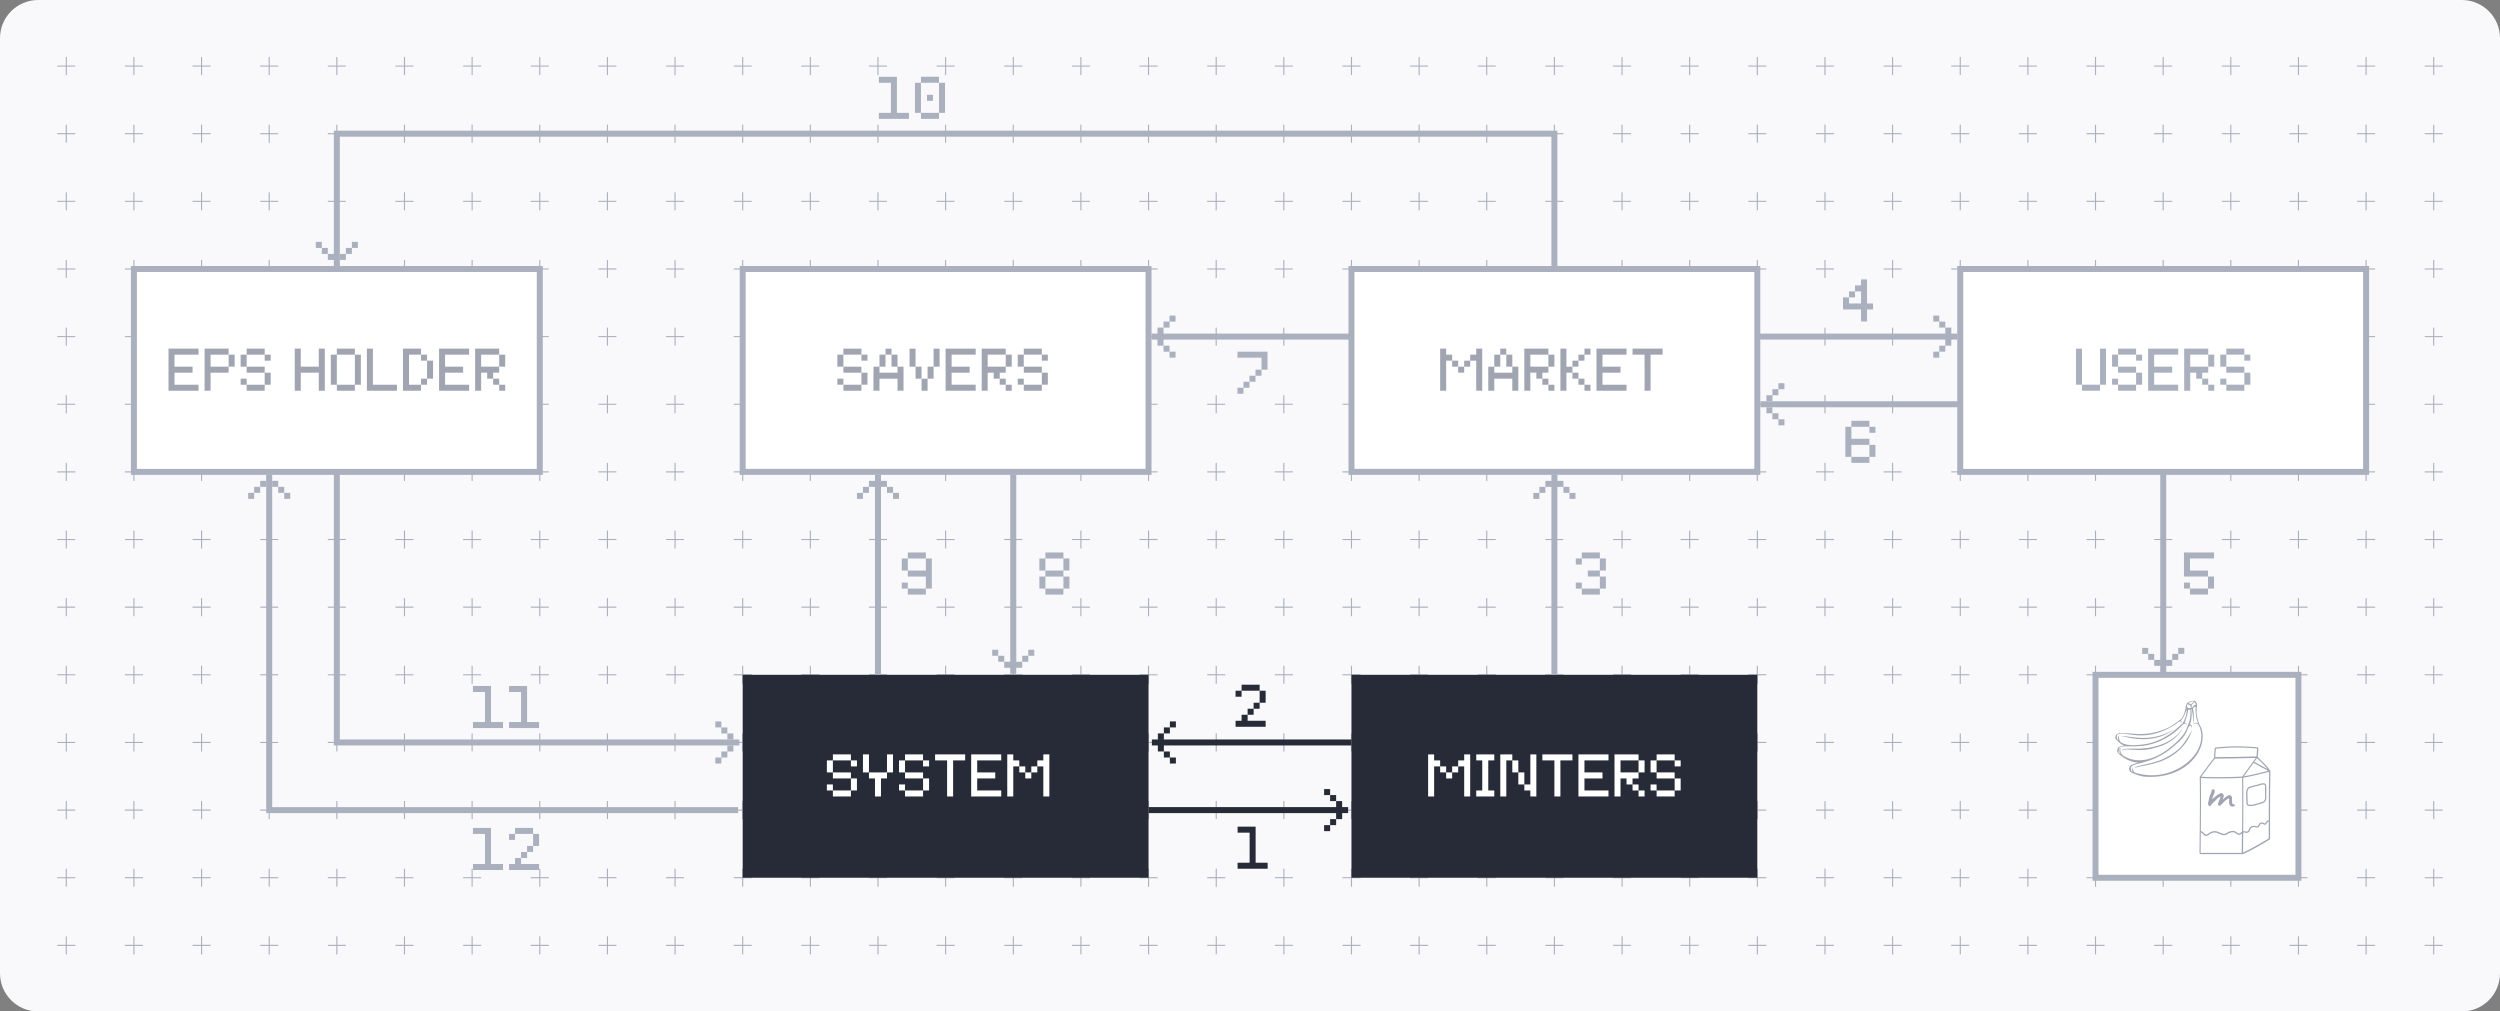 <svg xmlns="http://www.w3.org/2000/svg" width="786" height="318" fill="none"><rect width="100%" height="100%" fill="#808080" stroke="none"/><path fill="#F9F9FB" d="M0 12C0 5.373 5.373 0 12 0h762c6.627 0 12 5.373 12 12v294c0 6.627-5.373 12-12 12H12c-6.627 0-12-5.373-12-12V12Z"/><path stroke="#ABB0BF" stroke-miterlimit="10" stroke-width=".35" d="M464.6 20.77h5.67m-2.84 2.83v-5.67m-2.83 24.1h5.67m-2.84 2.84V39.2m-2.83 24.1h5.67m-2.84 2.83v-5.67m-2.83 24.11h5.67m-2.84 2.83v-5.67m-2.83 24.1h5.67m-2.84 2.84V103m-2.83 24.1h5.67m-2.84 2.83v-5.67m-2.83 24.1h5.67m-2.84 2.84v-5.67m-2.83 24.1h5.67m-2.84 2.84v-5.67m-2.83 24.1h5.67m-2.84 2.83v-5.67m-2.83 24.1h5.67m-2.84 2.84v-5.67m-2.83 24.1h5.67m-2.84 2.84v-5.67m-2.83 24.1h5.67m-2.84 2.83v-5.67m-2.83 24.1h5.67m-2.84 2.84v-5.67m-2.83 24.1h5.67m-2.84 2.84v-5.67M422.06 20.77h5.68m-2.84 2.83v-5.67m-2.84 24.1h5.68m-2.84 2.84V39.2m18.43-18.43H449m-2.83 2.83v-5.67m-2.84 24.1H449m-2.83 2.84V39.2m-24.11 24.1h5.68m-2.84 2.83v-5.67m-2.84 24.11h5.68m-2.84 2.83v-5.67m18.43-18.43H449m-2.83 2.83v-5.67m-2.84 24.11H449m-2.83 2.83v-5.67m-24.11 24.1h5.68m-2.84 2.84V103m-2.84 24.1h5.68m-2.84 2.83v-5.67m18.43-18.43H449m-2.83 2.84V103m-2.84 24.1H449m-2.83 2.83v-5.67m-24.11 24.1h5.68m-2.84 2.84v-5.67m-2.84 24.1h5.68m-2.84 2.84v-5.67m18.43-18.44H449m-2.83 2.84v-5.67m-2.84 24.1H449m-2.83 2.84v-5.67m-24.11 24.1h5.68m-2.84 2.83v-5.67m-2.84 24.1h5.68M424.9 215v-5.67m18.43-18.43H449m-2.83 2.83v-5.67m-2.84 24.1H449m-2.83 2.84v-5.67m-24.11 24.1h5.68m-2.84 2.84v-5.67m-2.84 24.1h5.68m-2.84 2.83v-5.67m18.43-18.43H449m-2.83 2.84v-5.67m-2.84 24.1H449m-2.83 2.83v-5.67m-24.11 24.1h5.68m-2.84 2.84v-5.67m-2.84 24.1h5.68m-2.84 2.84v-5.67m18.43-18.44H449m-2.83 2.84v-5.67m-2.84 24.1H449m-2.83 2.84v-5.67M379.53 20.77h5.67m-2.83 2.83v-5.67m-2.84 24.1h5.67m-2.83 2.84V39.2m18.43-18.43h5.67m-2.84 2.83v-5.67m-2.83 24.1h5.67m-2.84 2.84V39.2m-24.1 24.1h5.67m-2.83 2.83v-5.67m-2.84 24.11h5.67m-2.83 2.83v-5.67M400.8 63.3h5.67m-2.84 2.83v-5.67m-2.83 24.11h5.67m-2.84 2.83v-5.67m-24.1 24.1h5.67m-2.83 2.84V103m-2.84 24.1h5.67m-2.83 2.83v-5.67m18.43-18.43h5.67m-2.84 2.84V103m-2.83 24.1h5.67m-2.84 2.83v-5.67m-24.1 24.1h5.67m-2.83 2.84v-5.67m-2.84 24.1h5.67m-2.83 2.84v-5.67m18.43-18.44h5.67m-2.84 2.84v-5.67m-2.83 24.1h5.67m-2.84 2.84v-5.67m-24.1 24.1h5.67m-2.83 2.83v-5.67m-2.84 24.1h5.67m-2.83 2.84v-5.67m18.43-18.43h5.67m-2.84 2.83v-5.67m-2.83 24.1h5.67m-2.84 2.84v-5.67m-24.1 24.1h5.67m-2.83 2.84v-5.67m-2.84 24.1h5.67m-2.83 2.83v-5.67m18.43-18.43h5.67m-2.84 2.84v-5.67m-2.83 24.1h5.67m-2.84 2.83v-5.67m-24.1 24.1h5.67m-2.83 2.84v-5.67m-2.84 24.1h5.67m-2.83 2.84v-5.67m18.43-18.44h5.67m-2.84 2.84v-5.67m-2.83 24.1h5.67m-2.84 2.84v-5.67M337 20.77h5.67m-2.84 2.83v-5.67M337 42.03h5.67m-2.84 2.84V39.2m18.43-18.43h5.68m-2.84 2.83v-5.67m-2.84 24.1h5.68m-2.84 2.84V39.2M337 63.3h5.67m-2.84 2.83v-5.67M337 84.57h5.67m-2.84 2.83v-5.67m18.43-18.43h5.68m-2.84 2.83v-5.67m-2.84 24.11h5.68m-2.84 2.83v-5.67m-24.1 24.1h5.67m-2.84 2.84V103M337 127.1h5.67m-2.84 2.83v-5.67m18.43-18.43h5.68m-2.84 2.84V103m-2.84 24.1h5.68m-2.84 2.83v-5.67m-24.1 24.1h5.67m-2.84 2.84v-5.67m-2.83 24.1h5.67m-2.84 2.84v-5.67m18.43-18.44h5.68m-2.84 2.84v-5.67m-2.84 24.1h5.68m-2.84 2.84v-5.67M337 190.9h5.67m-2.84 2.83v-5.67m-2.83 24.1h5.67m-2.84 2.84v-5.67m18.43-18.43h5.68m-2.84 2.83v-5.67m-2.84 24.1h5.68M361.1 215v-5.67m-24.1 24.1h5.67m-2.84 2.84v-5.67M337 254.7h5.67m-2.84 2.83v-5.67m18.43-18.43h5.68m-2.84 2.84v-5.67m-2.84 24.1h5.68m-2.84 2.83v-5.67m-24.1 24.1h5.67m-2.84 2.84v-5.67m-2.83 24.1h5.67m-2.84 2.84v-5.67m18.43-18.44h5.68m-2.84 2.84v-5.67m-2.84 24.1h5.68m-2.84 2.84v-5.67M294.47 20.77h5.67m-2.84 2.83v-5.67m-2.83 24.1h5.67m-2.84 2.84V39.2m18.43-18.43h5.67m-2.83 2.83v-5.67m-2.84 24.1h5.67m-2.83 2.84V39.2m-24.1 24.1h5.67m-2.84 2.83v-5.67m-2.83 24.11h5.67m-2.84 2.83v-5.67m18.43-18.43h5.67m-2.83 2.83v-5.67m-2.84 24.11h5.67m-2.83 2.83v-5.67m-24.1 24.1h5.67m-2.84 2.84V103m-2.83 24.1h5.67m-2.84 2.83v-5.67m18.43-18.43h5.67m-2.83 2.84V103m-2.84 24.1h5.67m-2.83 2.83v-5.67m-24.1 24.1h5.67m-2.84 2.84v-5.67m-2.83 24.1h5.67m-2.84 2.84v-5.67m18.43-18.44h5.67m-2.83 2.84v-5.67m-2.84 24.1h5.67m-2.83 2.84v-5.67m-24.1 24.1h5.67m-2.84 2.83v-5.67m-2.83 24.1h5.67M297.3 215v-5.67m18.43-18.43h5.67m-2.83 2.83v-5.67m-2.84 24.1h5.67m-2.83 2.84v-5.67m-24.1 24.1h5.67m-2.84 2.84v-5.67m-2.83 24.1h5.67m-2.84 2.83v-5.67m18.43-18.43h5.67m-2.83 2.84v-5.67m-2.84 24.1h5.67m-2.83 2.83v-5.67m-24.1 24.1h5.67m-2.84 2.84v-5.67m-2.83 24.1h5.67m-2.84 2.84v-5.67m18.43-18.44h5.67m-2.83 2.84v-5.67m-2.84 24.1h5.67m-2.83 2.84v-5.67M251.93 20.77h5.67m-2.83 2.83v-5.67m-2.84 24.1h5.67m-2.83 2.84V39.2m18.43-18.43h5.67m-2.84 2.83v-5.67m-2.83 24.1h5.67m-2.84 2.84V39.2m-24.1 24.1h5.67m-2.83 2.83v-5.67m-2.84 24.11h5.67m-2.83 2.83v-5.67M273.2 63.3h5.67m-2.84 2.83v-5.67m-2.83 24.11h5.67m-2.84 2.83v-5.67m-24.1 24.1h5.67m-2.83 2.84V103m-2.84 24.1h5.67m-2.83 2.83v-5.67m18.43-18.43h5.67m-2.84 2.84V103m-2.83 24.1h5.67m-2.84 2.83v-5.67m-24.1 24.1h5.67m-2.83 2.84v-5.67m-2.84 24.1h5.67m-2.83 2.84v-5.67m18.43-18.44h5.67m-2.84 2.84v-5.67m-2.83 24.1h5.67m-2.84 2.84v-5.67m-24.1 24.1h5.67m-2.83 2.83v-5.67m-2.84 24.1h5.67m-2.83 2.84v-5.67m18.43-18.43h5.67m-2.84 2.83v-5.67m-2.83 24.1h5.67m-2.84 2.84v-5.67m-24.1 24.1h5.67m-2.83 2.84v-5.67m-2.84 24.1h5.67m-2.83 2.83v-5.67m18.43-18.43h5.67m-2.84 2.84v-5.67m-2.83 24.1h5.67m-2.84 2.83v-5.67m-24.1 24.1h5.67m-2.83 2.84v-5.67m-2.84 24.1h5.67m-2.83 2.84v-5.67m18.43-18.44h5.67m-2.84 2.84v-5.67m-2.83 24.1h5.67m-2.84 2.84v-5.67M209.4 20.77h5.67m-2.84 2.83v-5.67m-2.83 24.1h5.67m-2.84 2.84V39.2m18.44-18.43h5.67m-2.84 2.83v-5.67m-2.83 24.1h5.67m-2.84 2.84V39.2m-24.1 24.1h5.67m-2.84 2.83v-5.67m-2.83 24.11h5.67m-2.84 2.83v-5.67m18.44-18.43h5.67m-2.84 2.83v-5.67m-2.83 24.11h5.67m-2.84 2.83v-5.67m-24.1 24.1h5.67m-2.84 2.84V103m-2.83 24.1h5.67m-2.84 2.83v-5.67m18.44-18.43h5.67m-2.84 2.84V103m-2.83 24.1h5.67m-2.84 2.83v-5.67m-24.1 24.1h5.67m-2.84 2.84v-5.67m-2.83 24.1h5.67m-2.84 2.84v-5.67m18.44-18.44h5.67m-2.84 2.84v-5.67m-2.83 24.1h5.67m-2.84 2.84v-5.67m-24.1 24.1h5.67m-2.84 2.83v-5.67m-2.83 24.1h5.67m-2.84 2.84v-5.67m18.44-18.43h5.67m-2.84 2.83v-5.67m-2.83 24.1h5.67M233.5 215v-5.67m-24.1 24.1h5.67m-2.84 2.84v-5.67m-2.83 24.1h5.67m-2.84 2.83v-5.67m18.44-18.43h5.67m-2.84 2.84v-5.67m-2.83 24.1h5.67m-2.84 2.83v-5.67m-24.1 24.1h5.67m-2.84 2.84v-5.67m-2.83 24.1h5.67m-2.84 2.84v-5.67m18.44-18.44h5.67m-2.84 2.84v-5.67m-2.83 24.1h5.67m-2.84 2.84v-5.67M166.87 20.77h5.67m-2.84 2.83v-5.67m-2.83 24.1h5.67m-2.84 2.84V39.2m18.43-18.43h5.67m-2.83 2.83v-5.67m-2.84 24.1h5.67m-2.83 2.84V39.2m-24.1 24.1h5.67m-2.84 2.83v-5.67m-2.83 24.11h5.67m-2.84 2.83v-5.67m18.43-18.43h5.67m-2.83 2.83v-5.67m-2.84 24.11h5.67m-2.83 2.83v-5.67m-24.1 24.1h5.67m-2.84 2.84V103m-2.83 24.1h5.67m-2.84 2.83v-5.67m18.43-18.43h5.67m-2.83 2.84V103m-2.84 24.1h5.67m-2.83 2.83v-5.67m-24.1 24.1h5.67m-2.84 2.84v-5.67m-2.83 24.1h5.67m-2.84 2.84v-5.67m18.43-18.44h5.67m-2.83 2.84v-5.67m-2.84 24.1h5.67m-2.83 2.84v-5.67m-24.1 24.1h5.67m-2.84 2.83v-5.67m-2.83 24.1h5.67M169.7 215v-5.67m18.43-18.43h5.67m-2.83 2.83v-5.67m-2.84 24.1h5.67m-2.83 2.84v-5.67m-24.1 24.1h5.67m-2.84 2.84v-5.67m-2.83 24.1h5.67m-2.84 2.83v-5.67m18.43-18.43h5.67m-2.83 2.84v-5.67m-2.84 24.1h5.67m-2.83 2.83v-5.67m-24.1 24.1h5.67m-2.84 2.84v-5.67m-2.83 24.1h5.67m-2.84 2.84v-5.67m18.43-18.44h5.67m-2.83 2.84v-5.67m-2.84 24.1h5.67m-2.83 2.84v-5.67M124.33 20.77H130m-2.83 2.83v-5.67m-2.84 24.1H130m-2.83 2.84V39.2m18.43-18.43h5.67m-2.84 2.83v-5.67m-2.83 24.1h5.67m-2.84 2.84V39.2m-24.1 24.1H130m-2.83 2.83v-5.67m-2.84 24.11H130m-2.83 2.83v-5.67M145.6 63.3h5.67m-2.84 2.83v-5.67m-2.83 24.11h5.67m-2.84 2.83v-5.67m-24.1 24.1H130m-2.83 2.84V103m-2.84 24.1H130m-2.83 2.83v-5.67m18.43-18.43h5.67m-2.84 2.84V103m-2.83 24.1h5.67m-2.84 2.83v-5.67m-24.1 24.1H130m-2.83 2.84v-5.67m-2.84 24.1H130m-2.83 2.84v-5.67m18.43-18.44h5.67m-2.84 2.84v-5.67m-2.83 24.1h5.67m-2.84 2.84v-5.67m-24.1 24.1H130m-2.83 2.83v-5.67m-2.84 24.1H130m-2.83 2.84v-5.67m18.43-18.43h5.67m-2.84 2.83v-5.67m-2.83 24.1h5.67m-2.84 2.84v-5.67m-24.1 24.1H130m-2.83 2.84v-5.67m-2.84 24.1H130m-2.83 2.83v-5.67m18.43-18.43h5.67m-2.84 2.84v-5.67m-2.83 24.1h5.67m-2.84 2.83v-5.67m-24.1 24.1H130m-2.83 2.84v-5.67m-2.84 24.1H130m-2.83 2.84v-5.67m18.43-18.44h5.67m-2.84 2.84v-5.67m-2.83 24.1h5.67m-2.84 2.84v-5.67M81.8 20.77h5.67m-2.83 2.83v-5.67m-2.84 24.1h5.67m-2.83 2.84V39.2m18.43-18.43h5.67m-2.84 2.83v-5.67m-2.83 24.1h5.67m-2.84 2.84V39.2M81.8 63.3h5.67m-2.83 2.83v-5.67M81.8 84.57h5.67m-2.83 2.83v-5.67m18.43-18.43h5.67m-2.84 2.83v-5.67m-2.83 24.11h5.67m-2.84 2.83v-5.67m-24.1 24.1h5.67m-2.83 2.84V103m-2.84 24.1h5.67m-2.83 2.83v-5.67m18.43-18.43h5.67m-2.84 2.84V103m-2.83 24.1h5.67m-2.84 2.83v-5.67m-24.1 24.1h5.67m-2.83 2.84v-5.67m-2.84 24.1h5.67m-2.83 2.84v-5.67m18.43-18.44h5.67m-2.84 2.84v-5.67m-2.83 24.1h5.67m-2.84 2.84v-5.67m-24.1 24.1h5.67m-2.83 2.83v-5.67m-2.84 24.1h5.67M84.64 215v-5.67m18.43-18.43h5.67m-2.84 2.83v-5.67m-2.83 24.1h5.67M105.9 215v-5.67m-24.1 24.1h5.67m-2.83 2.84v-5.67m-2.84 24.1h5.67m-2.83 2.83v-5.67m18.43-18.43h5.67m-2.84 2.84v-5.67m-2.83 24.1h5.67m-2.84 2.83v-5.67m-24.1 24.1h5.67m-2.83 2.84v-5.67m-2.84 24.1h5.67m-2.83 2.84v-5.67m18.43-18.44h5.67m-2.84 2.84v-5.67m-2.83 24.1h5.67m-2.84 2.84v-5.67M39.27 20.77h5.67M42.1 23.6v-5.67m-2.83 24.1h5.67m-2.84 2.84V39.2m18.43-18.43h5.67m-2.83 2.83v-5.67m-2.84 24.1h5.67m-2.83 2.84V39.2m-24.1 24.1h5.67m-2.84 2.83v-5.67m-2.83 24.11h5.67M42.1 87.4v-5.67M60.53 63.3h5.67m-2.83 2.83v-5.67m-2.84 24.11h5.67m-2.83 2.83v-5.67m-24.1 24.1h5.67m-2.84 2.84V103m-2.83 24.1h5.67m-2.84 2.83v-5.67m18.43-18.43h5.67m-2.83 2.84V103m-2.84 24.1h5.67m-2.83 2.83v-5.67m-24.1 24.1h5.67m-2.84 2.84v-5.67m-2.83 24.1h5.67m-2.84 2.84v-5.67m18.43-18.44h5.67m-2.83 2.84v-5.67m-2.84 24.1h5.67m-2.83 2.84v-5.67m-24.1 24.1h5.67m-2.84 2.83v-5.67m-2.83 24.1h5.67M42.1 215v-5.67m18.43-18.43h5.67m-2.83 2.83v-5.67m-2.84 24.1h5.67M63.37 215v-5.67m-24.1 24.1h5.67m-2.84 2.84v-5.67m-2.83 24.1h5.67m-2.84 2.83v-5.67m18.43-18.43h5.67m-2.83 2.84v-5.67m-2.84 24.1h5.67m-2.83 2.83v-5.67m-24.1 24.1h5.67m-2.84 2.84v-5.67m-2.83 24.1h5.67m-2.84 2.84v-5.67m18.43-18.44h5.67m-2.83 2.84v-5.67m-2.84 24.1h5.67m-2.83 2.84v-5.67M18 20.77h5.67m-2.83 2.83v-5.67M18 42.03h5.67m-2.83 2.84V39.2M18 63.3h5.67m-2.83 2.83v-5.67M18 84.57h5.67m-2.83 2.83v-5.67M18 105.83h5.67m-2.83 2.84V103M18 127.1h5.67m-2.83 2.83v-5.67M18 148.36h5.67m-2.83 2.84v-5.67M18 169.63h5.67m-2.83 2.84v-5.67M18 190.9h5.67m-2.83 2.83v-5.67M18 212.16h5.67M20.84 215v-5.67M18 233.43h5.67m-2.83 2.84v-5.67M18 254.7h5.67m-2.83 2.83v-5.67M18 275.96h5.67m-2.83 2.84v-5.67M18 297.23h5.67m-2.83 2.84v-5.67M762.33 20.77H768m-2.84 2.83v-5.67m-2.83 24.1H768m-2.84 2.84V39.2m-2.83 24.1H768m-2.84 2.83v-5.67m-2.83 24.11H768m-2.84 2.83v-5.67m-2.83 24.1H768m-2.84 2.84V103m-2.83 24.1H768m-2.84 2.83v-5.67m-2.83 24.1H768m-2.84 2.84v-5.67m-2.83 24.1H768m-2.84 2.84v-5.67m-2.83 24.1H768m-2.84 2.83v-5.67m-2.83 24.1H768m-2.84 2.84v-5.67m-2.83 24.1H768m-2.84 2.84v-5.67m-2.83 24.1H768m-2.84 2.83v-5.67m-2.83 24.1H768m-2.84 2.84v-5.67m-2.83 24.1H768m-2.84 2.84v-5.67M719.8 20.77h5.67m-2.84 2.83v-5.67m-2.83 24.1h5.67m-2.84 2.84V39.2m18.43-18.43h5.67m-2.83 2.83v-5.67m-2.84 24.1h5.67m-2.83 2.84V39.2m-24.1 24.1h5.67m-2.84 2.83v-5.67m-2.83 24.11h5.67m-2.84 2.83v-5.67m18.43-18.43h5.67m-2.83 2.83v-5.67m-2.84 24.11h5.67m-2.83 2.83v-5.67m-24.1 24.1h5.67m-2.84 2.84V103m-2.83 24.1h5.67m-2.84 2.83v-5.67m18.43-18.43h5.67m-2.83 2.84V103m-2.84 24.1h5.67m-2.83 2.83v-5.67m-24.1 24.1h5.67m-2.84 2.84v-5.67m-2.83 24.1h5.67m-2.84 2.84v-5.67m18.43-18.44h5.67m-2.83 2.84v-5.67m-2.84 24.1h5.67m-2.83 2.84v-5.67m-24.1 24.1h5.67m-2.84 2.83v-5.67m-2.83 24.1h5.67m-2.84 2.84v-5.67m18.43-18.43h5.67m-2.83 2.83v-5.67m-2.84 24.1h5.67M743.9 215v-5.67m-24.1 24.1h5.67m-2.84 2.84v-5.67m-2.83 24.1h5.67m-2.84 2.83v-5.67m18.43-18.43h5.67m-2.83 2.84v-5.67m-2.84 24.1h5.67m-2.83 2.83v-5.67m-24.1 24.1h5.67m-2.84 2.84v-5.67m-2.83 24.1h5.67m-2.84 2.84v-5.67m18.43-18.44h5.67m-2.83 2.84v-5.67m-2.84 24.1h5.67m-2.83 2.84v-5.67M677.26 20.77h5.67m-2.83 2.83v-5.67m-2.84 24.1h5.67m-2.83 2.84V39.2m18.43-18.43h5.67m-2.84 2.83v-5.67m-2.83 24.1h5.67m-2.84 2.84V39.2m-24.1 24.1h5.67m-2.83 2.83v-5.67m-2.84 24.11h5.67m-2.83 2.83v-5.67m18.43-18.43h5.67m-2.84 2.83v-5.67m-2.83 24.11h5.67m-2.84 2.83v-5.67m-24.1 24.1h5.67m-2.83 2.84V103m-2.84 24.1h5.67m-2.83 2.83v-5.67m18.43-18.43h5.67m-2.84 2.84V103m-2.83 24.1h5.67m-2.84 2.83v-5.67m-24.1 24.1h5.67m-2.83 2.84v-5.67m-2.84 24.1h5.67m-2.83 2.84v-5.67m18.43-18.44h5.67m-2.84 2.84v-5.67m-2.83 24.1h5.67m-2.84 2.84v-5.67m-24.1 24.1h5.67m-2.83 2.83v-5.67m-2.84 24.1h5.67M680.1 215v-5.67m18.43-18.43h5.67m-2.84 2.83v-5.67m-2.83 24.1h5.67m-2.84 2.84v-5.67m-24.1 24.1h5.67m-2.83 2.84v-5.67m-2.84 24.1h5.67m-2.83 2.83v-5.67m18.43-18.43h5.67m-2.84 2.84v-5.67m-2.83 24.1h5.67m-2.84 2.83v-5.67m-24.1 24.1h5.67m-2.83 2.84v-5.67m-2.84 24.1h5.67m-2.83 2.84v-5.67m18.43-18.44h5.67m-2.84 2.84v-5.67m-2.83 24.1h5.67m-2.84 2.84v-5.67M634.73 20.77h5.671m-2.831 2.83v-5.67m-2.84 24.1h5.671m-2.831 2.84V39.2M656 20.77h5.67m-2.84 2.83v-5.67M656 42.03h5.67m-2.84 2.84V39.2m-24.1 24.1h5.671m-2.831 2.83v-5.67m-2.84 24.11h5.671m-2.831 2.83v-5.67M656 63.3h5.67m-2.84 2.83v-5.67M656 84.57h5.67m-2.84 2.83v-5.67m-24.1 24.1h5.671m-2.831 2.84V103m-2.84 24.1h5.671m-2.831 2.83v-5.67M656 105.83h5.67m-2.84 2.84V103M656 127.1h5.67m-2.84 2.83v-5.67m-24.1 24.1h5.671m-2.831 2.84v-5.67m-2.84 24.1h5.671m-2.831 2.84v-5.67M656 148.36h5.67m-2.84 2.84v-5.67m-2.83 24.1h5.67m-2.84 2.84v-5.67m-24.1 24.1h5.671m-2.831 2.83v-5.67m-2.84 24.1h5.671M637.57 215v-5.67M656 190.9h5.67m-2.84 2.83v-5.67m-2.83 24.1h5.67m-2.84 2.84v-5.67m-24.1 24.1h5.671m-2.831 2.84v-5.67m-2.84 24.1h5.671m-2.831 2.83v-5.67M656 233.43h5.67m-2.84 2.84v-5.67M656 254.7h5.67m-2.84 2.83v-5.67m-24.1 24.1h5.671m-2.831 2.84v-5.67m-2.84 24.1h5.671m-2.831 2.84v-5.67M656 275.96h5.67m-2.84 2.84v-5.67m-2.83 24.1h5.67m-2.84 2.84v-5.67M592.2 20.77h5.67m-2.84 2.83v-5.67m-2.83 24.1h5.67m-2.84 2.84V39.2m18.43-18.43h5.67m-2.83 2.83v-5.67m-2.84 24.1h5.67m-2.83 2.84V39.2m-24.1 24.1h5.67m-2.84 2.83v-5.67m-2.83 24.11h5.67m-2.84 2.83v-5.67m18.43-18.43h5.67m-2.83 2.83v-5.67m-2.84 24.11h5.67m-2.83 2.83v-5.67m-24.1 24.1h5.67m-2.84 2.84V103m-2.83 24.1h5.67m-2.84 2.83v-5.67m18.43-18.43h5.67m-2.83 2.84V103m-2.84 24.1h5.67m-2.83 2.83v-5.67m-24.1 24.1h5.67m-2.84 2.84v-5.67m-2.83 24.1h5.67m-2.84 2.84v-5.67m18.43-18.44h5.67m-2.83 2.84v-5.67m-2.84 24.1h5.67m-2.83 2.84v-5.67m-24.1 24.1h5.67m-2.84 2.83v-5.67m-2.83 24.1h5.67m-2.84 2.84v-5.67m18.43-18.43h5.67m-2.83 2.83v-5.67m-2.84 24.1h5.67M616.3 215v-5.67m-24.1 24.1h5.67m-2.84 2.84v-5.67m-2.83 24.1h5.67m-2.84 2.83v-5.67m18.43-18.43h5.67m-2.83 2.84v-5.67m-2.84 24.1h5.67m-2.83 2.83v-5.67m-24.1 24.1h5.67m-2.84 2.84v-5.67m-2.83 24.1h5.67m-2.84 2.84v-5.67m18.43-18.44h5.67m-2.83 2.84v-5.67m-2.84 24.1h5.67m-2.83 2.84v-5.67M549.66 20.77h5.67m-2.83 2.83v-5.67m-2.84 24.1h5.67m-2.83 2.84V39.2m18.43-18.43h5.67m-2.83 2.83v-5.67m-2.84 24.1h5.67m-2.83 2.84V39.2m-24.11 24.1h5.67m-2.83 2.83v-5.67m-2.84 24.11h5.67m-2.83 2.83v-5.67m18.43-18.43h5.67m-2.83 2.83v-5.67m-2.84 24.11h5.67m-2.83 2.83v-5.67m-24.11 24.1h5.67m-2.83 2.84V103m-2.84 24.1h5.67m-2.83 2.83v-5.67m18.43-18.43h5.67m-2.83 2.84V103m-2.84 24.1h5.67m-2.83 2.83v-5.67m-24.11 24.1h5.67m-2.83 2.84v-5.67m-2.84 24.1h5.67m-2.83 2.84v-5.67m18.43-18.44h5.67m-2.83 2.84v-5.67m-2.84 24.1h5.67m-2.83 2.84v-5.67m-24.11 24.1h5.67m-2.83 2.83v-5.67m-2.84 24.1h5.67M552.5 215v-5.67m18.43-18.43h5.67m-2.83 2.83v-5.67m-2.84 24.1h5.67m-2.83 2.84v-5.67m-24.11 24.1h5.67m-2.83 2.84v-5.67m-2.84 24.1h5.67m-2.83 2.83v-5.67m18.43-18.43h5.67m-2.83 2.84v-5.67m-2.84 24.1h5.67m-2.83 2.83v-5.67m-24.11 24.1h5.67m-2.83 2.84v-5.67m-2.84 24.1h5.67m-2.83 2.84v-5.67m18.43-18.44h5.67m-2.83 2.84v-5.67m-2.84 24.1h5.67m-2.83 2.84v-5.67M507.13 20.77h5.67m-2.83 2.83v-5.67m-2.84 24.1h5.67m-2.83 2.84V39.2m18.43-18.43h5.67m-2.84 2.83v-5.67m-2.83 24.1h5.67m-2.84 2.84V39.2m-24.1 24.1h5.67m-2.83 2.83v-5.67m-2.84 24.11h5.67m-2.83 2.83v-5.67M528.4 63.3h5.67m-2.84 2.83v-5.67m-2.83 24.11h5.67m-2.84 2.83v-5.67m-24.1 24.1h5.67m-2.83 2.84V103m-2.84 24.1h5.67m-2.83 2.83v-5.67m18.43-18.43h5.67m-2.84 2.84V103m-2.83 24.1h5.67m-2.84 2.83v-5.67m-24.1 24.1h5.67m-2.83 2.84v-5.67m-2.84 24.1h5.67m-2.83 2.84v-5.67m18.43-18.44h5.67m-2.84 2.84v-5.67m-2.83 24.1h5.67m-2.84 2.84v-5.67m-24.1 24.1h5.67m-2.83 2.83v-5.67m-2.84 24.1h5.67m-2.83 2.84v-5.67m18.43-18.43h5.67m-2.84 2.83v-5.67m-2.83 24.1h5.67m-2.84 2.84v-5.67m-24.1 24.1h5.67m-2.83 2.84v-5.67m-2.84 24.1h5.67m-2.83 2.83v-5.67m18.43-18.43h5.67m-2.84 2.84v-5.67m-2.83 24.1h5.67m-2.84 2.83v-5.67m-24.1 24.1h5.67m-2.83 2.84v-5.67m-2.84 24.1h5.67m-2.83 2.84v-5.67m18.43-18.44h5.67m-2.84 2.84v-5.67m-2.83 24.1h5.67m-2.84 2.84v-5.67M485.86 20.77h5.67m-2.83 2.83v-5.67m-2.84 24.1h5.67m-2.83 2.84V39.2m-2.84 24.1h5.67m-2.83 2.83v-5.67m-2.84 24.11h5.67m-2.83 2.83v-5.67m-2.84 24.1h5.67m-2.83 2.84V103m-2.84 24.1h5.67m-2.83 2.83v-5.67m-2.84 24.1h5.67m-2.83 2.84v-5.67m-2.84 24.1h5.67m-2.83 2.84v-5.67m-2.84 24.1h5.67m-2.83 2.83v-5.67m-2.84 24.1h5.67M488.7 215v-5.67m-2.84 24.1h5.67m-2.83 2.84v-5.67m-2.84 24.1h5.67m-2.83 2.83v-5.67m-2.84 24.1h5.67m-2.83 2.84v-5.67m-2.84 24.1h5.67m-2.83 2.84v-5.67"/><path fill="#272B38" d="M297.3 212.16h-63.8v63.8h127.6v-63.8h-63.8Z"/><path fill="#fff" d="M261.86 242.85h-1.89v-3.78h1.89v3.78Zm0 5.67h-1.89v-1.89h1.89v1.89Zm5.67-9.45h-5.67v-1.89h5.67v1.89Zm0 5.67h-5.67v-1.89h5.67v1.89Zm0 5.67h-5.67v-1.89h5.67v1.89Zm1.89-9.45h-1.89v-1.89h1.89v1.89Zm0 7.56h-1.89v-3.78h1.89v3.78Zm3.78-5.67h-1.89v-5.67h1.89v5.67Zm3.78 1.89v5.67h-1.89v-5.67h-1.89v-1.89h5.67v1.89h-1.89Zm3.78-1.89h-1.89v-5.67h1.89v5.67Zm3.78 0h-1.89v-3.78h1.89v3.78Zm0 5.67h-1.89v-1.89h1.89v1.89Zm5.67-9.45h-5.67v-1.89h5.67v1.89Zm0 5.67h-5.67v-1.89h5.67v1.89Zm0 5.67h-5.67v-1.89h5.67v1.89Zm1.89-9.45h-1.89v-1.89h1.89v1.89Zm0 7.56h-1.89v-3.78h1.89v3.78Zm5.67-9.45h-3.78v-1.89h9.45v1.89h-3.78v11.34h-1.89v-11.34Zm9.46 9.45h7.56v1.89h-9.45v-13.23h9.45v1.89h-7.56v3.78h5.67v1.89h-5.67v3.78Zm11.34-7.56v9.45h-1.89v-13.23h1.89v1.89h1.89v1.89h-1.89Zm3.78 1.89h-1.89v-1.89h1.89v1.89Zm1.89 1.89h-1.89v-1.89h1.89v1.89Zm1.89-1.89h-1.89v-1.89h1.89v1.89Zm1.89-1.89h-1.89v-1.89h1.89v-1.89h1.89v13.23h-1.89v-9.45Z"/><path fill="#272B38" d="M488.7 212.16h-63.8v63.8h127.6v-63.8h-63.8Z"/><path fill="#fff" d="M450.89 240.96v9.45H449v-13.23h1.89v1.89h1.89v1.89h-1.89Zm3.78 1.89h-1.89v-1.89h1.89v1.89Zm1.89 1.89h-1.89v-1.89h1.89v1.89Zm1.89-1.89h-1.89v-1.89h1.89v1.89Zm1.89-1.89h-1.89v-1.89h1.89v-1.89h1.89v13.23h-1.89v-9.45Zm9.46-3.78v1.89h-1.89v9.45h1.89v1.89h-5.67v-1.89h1.89v-9.45h-1.89v-1.89h5.67Zm3.78 1.89v11.34h-1.89v-13.23h3.78v1.89h-1.89Zm3.78 3.78h-1.89v-3.78h1.89v3.78Zm1.89 3.78h-1.89v-3.78h1.89v3.78Zm1.89 0v-9.45h1.89v13.23h-1.89v-1.89h-1.89v-1.89h1.89Zm7.56-7.56h-3.78v-1.89h9.45v1.89h-3.78v11.34h-1.89v-11.34Zm9.45 9.45h7.56v1.89h-9.45v-13.23h9.45v1.89h-7.56v3.78h5.67v1.89h-5.67v3.78Zm17.01-11.34v1.89h-5.67v3.78h5.67v1.89h-1.89v1.89h-1.89v-1.89h-1.89v5.67h-1.89v-13.23h7.56Zm0 11.34h-1.89v-1.89h1.89v1.89Zm1.89-5.67h-1.89v-3.78h1.89v3.78Zm0 7.56h-1.89v-1.89h1.89v1.89Zm3.78-7.56h-1.89v-3.78h1.89v3.78Zm0 5.67h-1.89v-1.89h1.89v1.89Zm5.68-9.45h-5.67v-1.89h5.67v1.89Zm0 5.67h-5.67v-1.89h5.67v1.89Zm0 5.67h-5.67v-1.89h5.67v1.89Zm1.89-9.45h-1.89v-1.89h1.89v1.89Zm0 7.56h-1.89v-3.78h1.89v3.78Z"/><path fill="#272B38" d="M394.77 271.24h3.78v1.89h-9.45v-1.89h3.78v-9.45h-3.78v-1.89h5.67v11.34Zm-4.42-52.19h-1.89v-1.89h1.89v1.89Zm1.9 7.56h5.67v1.89h-9.45v-1.89h1.89v-1.89h1.89v1.89Zm3.78-9.45h-5.67v-1.89h5.67v1.89Zm-1.89 7.56h-1.89v-1.89h1.89v1.89Zm1.89-1.89h-1.89v-1.89h1.89v1.89Zm1.89-1.89h-1.89v-3.78h1.89v3.78Z"/><path fill="#ABB0BF" d="M281.99 35.48h3.78v1.89h-9.45v-1.89h3.78v-9.45h-3.78v-1.89h5.67v11.34Zm7.56 0h-1.89v-9.45h1.89v9.45Zm5.67-9.46h-5.67v-1.89h5.67v1.89Zm0 11.35h-5.67v-1.89h5.67v1.89Zm-1.89-5.67h-1.89v-1.89h1.89v1.89Zm3.79 3.78h-1.89v-9.45h1.89v9.45Z"/><path fill="#fff" stroke="#ABB0BF" stroke-miterlimit="10" stroke-width="1.88" d="M488.7 84.57h-63.8v63.79h127.6V84.57h-63.8Zm-191.4 0h-63.8v63.79h127.6V84.57h-63.8Z"/><path fill="#A1A5B2" d="M454.67 113.39v9.45h-1.89v-13.23h1.89v1.89h1.89v1.89h-1.89Zm3.78 1.89h-1.89v-1.89h1.89v1.89Zm1.89 1.89h-1.89v-1.89h1.89v1.89Zm1.89-1.89h-1.89v-1.89h1.89v1.89Zm1.89-1.89h-1.89v-1.89h1.89v-1.89h1.89v13.23h-1.89v-9.45Zm5.68 5.67v3.78h-1.89v-7.56h1.89v1.89h5.67v-1.89h1.89v7.56h-1.89v-3.78h-5.67Zm1.89-3.78h-1.89v-3.78h1.89v3.78Zm1.89-3.78h-1.89v-1.89h1.89v1.89Zm1.89 3.78h-1.89v-3.78h1.89v3.78Zm11.34-5.67v1.89h-5.67v3.78h5.67v1.89h-1.89v1.89h-1.89v-1.89h-1.89v5.67h-1.89v-13.23h7.56Zm0 11.34h-1.89v-1.89h1.89v1.89Zm1.89-5.67h-1.89v-3.78h1.89v3.78Zm0 7.56h-1.89v-1.89h1.89v1.89Zm3.78-5.67v5.67h-1.89v-13.23h1.89v5.67h1.89v1.89h-1.89Zm3.78-1.89h-1.89v-1.89h1.89v1.89Zm0 3.78h-1.89v-1.89h1.89v1.89Zm1.89-5.67h-1.89v-1.89h1.89v1.89Zm0 7.56h-1.89v-1.89h1.89v1.89Zm1.89-9.45h-1.89v-1.89h1.89v1.89Zm0 11.34h-1.89v-1.89h1.89v1.89Zm3.78-1.89h7.56v1.89h-9.45v-13.23h9.45v1.89h-7.56v3.78h5.67v1.89h-5.67v3.78Zm13.23-9.45h-3.78v-1.89h9.45v1.89h-3.78v11.34h-1.89V111.5Z"/><path fill="#fff" stroke="#ABB0BF" stroke-miterlimit="10" stroke-width="1.88" d="M680.1 84.57h-63.8v63.79h127.6V84.57h-63.8Z"/><path fill="#A1A5B2" d="M265.16 115.28h-1.89v-3.78h1.89v3.78Zm0 5.67h-1.89v-1.89h1.89v1.89Zm5.67-9.45h-5.67v-1.89h5.67v1.89Zm0 5.67h-5.67v-1.89h5.67v1.89Zm0 5.68h-5.67v-1.89h5.67v1.89Zm1.9-9.46h-1.89v-1.89h1.89v1.89Zm0 7.56h-1.89v-3.78h1.89v3.78Zm3.78-1.89v3.78h-1.89v-7.56h1.89v1.89h5.67v-1.89h1.89v7.56h-1.89v-3.78h-5.67Zm1.89-3.78h-1.89v-3.78h1.89v3.78Zm1.89-3.78h-1.89v-1.89h1.89v1.89Zm1.89 3.78h-1.89v-3.78h1.89v3.78Zm5.67 0h-1.89v-5.67h1.89v5.67Zm1.89 3.78h-1.89v-3.78h1.89v3.78Zm1.89 3.79h-1.89v-3.78h1.89v3.78Zm1.89-3.79h-1.89v-3.78h1.89v3.78Zm1.89-3.78h-1.89v-5.67h1.89v5.67Zm3.78 5.67h7.56v1.89h-9.45v-13.23h9.45v1.89h-7.56v3.78h5.67v1.89h-5.67v3.78Zm17.01-11.34v1.89h-5.67v3.78h5.67v1.89h-1.89v1.89h-1.89v-1.89h-1.89v5.67h-1.89v-13.23h7.56Zm0 11.34h-1.89v-1.89h1.89v1.89Zm1.89-5.67h-1.89v-3.78h1.89v3.78Zm0 7.57h-1.89v-1.89h1.89v1.89Zm3.78-7.57h-1.89v-3.78h1.89v3.78Zm0 5.67h-1.89v-1.89h1.89v1.89Zm5.68-9.45h-5.67v-1.89h5.67v1.89Zm0 5.67h-5.67v-1.89h5.67v1.89Zm0 5.68h-5.67v-1.89h5.67v1.89Zm1.89-9.46h-1.89v-1.89h1.89v1.89Zm0 7.56h-1.89v-3.78h1.89v3.78Z"/><path fill="#fff" stroke="#ABB0BF" stroke-miterlimit="10" stroke-width="1.88" d="M105.9 84.57H42.1v63.79h127.6V84.57h-63.8Z"/><path fill="#fff" d="M713.31 258.29a.782.782 0 0 0-.229.09c-.16.09-.291.28-.411.46s-.239.34-.389.43c-.02 0-.041.02-.061.02-.11.02-.22.01-.49-.1-.06-.02-.11-.05-.17-.07a2.13 2.13 0 0 0-.37-.14c-.25-.05-.489.13-.599.33-.07.11-.131.22-.181.31-.17.3-.319.56-.639.57-.13.02-.301-.02-.551-.07-.15-.03-.3-.07-.43-.08-.41-.04-.82.11-1.07.41-.18.2-.249.39-.319.57-.11.28-.221.58-.681.76-.34.14-.62.06-.85 0-.12-.03-.23-.06-.32-.05h-.01c-.07 0-.16.04-.25.08 0 .6-.03 3.18-.05 4.93 0 .46-.01.9-.01 1.3 2.16-.94 6.94-3.67 8.09-4.45v-.01c.01-.26.011-1.58.011-3.7v-1.59h-.021Zm-21.45 9.85h12.94c0-.43 0-.9.02-1.4v-1.01c.01-1.13.03-2.39.04-3.72-.06.04-.12.08-.17.13-.13.1-.27.2-.44.27-.18.08-.52.07-.84-.13-.13-.07-.25-.15-.37-.23-.19-.13-.38-.26-.58-.33-.48-.17-1.03 0-1.51.15-.22.09-.41.2-.59.3-.3.17-.58.34-.95.39-.48.08-1.14-.2-1.78-.47-.28-.12-.55-.23-.79-.31-.51-.14-1.11-.06-1.68.21-.21.1-.41.24-.6.38-.35.26-.69.5-1.05.43-.05 0-.1-.02-.14-.04h-.04c-.06-.03-.1-.05-.13-.06l-.08-.05c-.09-.06-.1-.06-.21-.16-.1-.09-.19-.18-.28-.27-.15-.15-.29-.3-.46-.4a.998.998 0 0 0-.25-.13v1.29c0 .48-.01.93-.02 1.35v.58c-.01 1.31-.03 2.34-.03 2.84v.38l-.01.01Z"/><path fill="#fff" stroke="#ABB0BF" stroke-miterlimit="10" stroke-width="1.88" d="M658.83 275.97h63.8v-63.8h-63.8v63.8Z"/><path fill="#A1A5B2" d="M670.36 235.72c1.47.11 2.93.16 4.4-.01.96-.11 1.91-.32 2.83-.61 3.68-.91 7.06-2.92 8.77-6.31-1.36 2.12-3.28 3.81-6.04 4.97-2.87 1.22-5.89 1.66-8.99 1.63-.73 0-1.46-.03-2.18-.01-.72.02-1.56 0-2.06.61.6-.24 1.03-.39 1.67-.37.54.02 1.07.07 1.61.11"/><path fill="#A1A5B2" d="M683.52 229.26c-7.66 4.85-14.98 1.68-16.76 2.2.56-.05 1.21.13 2.13.36 5.07 1.18 10.6.69 14.63-2.57m-5.33 10.51c5.83-1.81 9.67-5.76 11.01-10.34-.03.05-.06.1-.08.15 0-.02.02-.05.02-.07-.3.78-1.971 3.34-2.031 3.42l-.26.37c-.32.36-.73 1.43-3.06 3.15a18.612 18.612 0 0 1-3.159 1.9c-3.31 1.83-8.15 2.08-9.61 3.04 1-.13 1.149-.31 3.589-.75 1.21-.22 2.401-.51 3.581-.88"/><path fill="#A1A5B2" d="M671.03 242.81c-.07-.1-.14-.2-.2-.3a3.2 3.2 0 0 1-.29-.62c-.08-.22-.13-.44-.17-.69-.09.23-.11.5-.07.75.03.24.12.47.23.68-.15-.06-.3-.11-.45-.17-.02-.26-.16-.35-.16-1.07.62-2.02 6.97-.55 14.42-7.57 1.72-1.36 3-3.07 3.56-4.9.22-.36.49-.85.77-.77.26.08.29.52.32.69.29-.67-.07-1.1-.5-1.06.44-.94.76-2.94.41-4.75.05-.03.1-.06.15-.1.33 1.47.45 2 .5 4.62 0 .06.1-.4.1-.46.27-4.34-.36-3.59-.1-4.5.23-.28.46-.39.77-.45-.02 0-.02 0 0 0-.11 1.76.05 3.73.84 5.32-.7-.52-1.47-.09-1.47.44.21-.64 1.25-.75 1.75.46 3.7 8.4-8.64 18.5-20.43 14.46l.02-.01Zm-2.94-4.9c-.39-.22-.63-.25-1.06-.85-.47-.65-.42-1.33-.37-2.11-.41.66-.45 1.6.13 2.21-.4-.26-.73-.54-.72-.75.02-1 .32-1.3.37-1.45 1.46-.65 3.6 0 7.65-.54 1.58-.17 6.62-1.17 11.21-5.61 1.25-1.21 1.29-1.33 1.58-1.31.31.02.55.33.65.6.01-.42-.26-.81-.65-.91.4-1.33.97-2.63 1.08-4.09.21.06.43.06.65.01.12.86.04 1.88 0 2.44-.09.61-.23 1.21-.47 1.78-.33.81-.6 1.65-.97 2.44-.43.91-1.24 1.92-1.99 2.67-1.29 1.29-2.43 2.3-3.92 3.37-3.75 2.72-8.84 4.49-13.17 2.08v.02Zm-1.5-4.7c-.36-.74-.45-1.51-.57-2.05-.17.43-.18 1.04.05 1.58-.19-.17-.42-.37-.5-.56-.07-.18-.07-.8.11-1.16.08-.06.16-.11.25-.15 2.62-1.08 8.67 2.98 18.1-3.18.33-.22.59-.53.93-.73.16-.09.34-.17.53-.14.39.07.42.4.42.54 0-.03.02-.07.03-.1 0-.04.01-.08.01-.11.02-.38-.22-.52-.27-.55.47-.57 1.06-1.56 1.42-2.55.21-.47.34-.92.37-.99 0 1.16.05 2.02-1.26 4.36l-.04.07c-1.1.76-5.25 5.63-12.2 6.53-2.42.31-5.4.65-7.4-.81h.02Zm21.15-11.78c.15.07.36-.02.78.31.16.26.26.55.31.85-.93.18-.96-.1-1.22-.26 0-.01 0 0-.04-.09.03-.28.06-.56.18-.81h-.01Zm2.12-.93s0 .02.01.03c-.07 0-1.1.95-1.11.97-.15-.21-.45-.4-.77-.41.43-.41 1.26-.56 1.87-.58v-.01Zm.09.19c.42.69.36.54.45.89-.55-.01-.91.62-1.3.97-.15-.47-.05-.72.02-1.08.32-.31.75-.66.83-.78Zm1.49 7c-.31-1.05-.7-2.12-.8-3.22-.16-1.82.33-2.73-.03-3.46-.08-.15-.33-.59-.49-.66-.21-.08-.99.07-1.2.11-.71.14-1.25.35-1.46 1-.34.46-.26.85-.31 1.37-.81 3.24-1.86 3.58-1.91 3.6-2.27 1.66-2.93 2.33-6.43 3.45-2.7.86-5.45 1.03-8.25.8-3.94-.33-4.43-.1-4.44-.1-.63.22-.97.55-1.06 1.18-.02.13-.17.46.54.98.02.02.05.04.08.06.46.47 1.19 1.36 2.18 1.61-.58.16-1.4.26-1.7.47-.02.08-.22.19-.24.28-.51.93-.24 1.19.06 1.66.5.55 3.08 2.87 6.37 2.94-.5.18-2.75.59-2.89 1.53-.05.36-.18.34.04.92.02.04.03.08.05.12.16.4.86.69 1.56.98 1.08.45 2.37.81 3.24.87 14.31 1.02 20.97-10.53 17.09-16.5m14.78 23.02c.02.42.04.85.03 1.28 0 .47 0 1.27.72 1.41.15.03.3.04.45.04.18 0 .36-.02.52-.04.53-.05.99-.14 1.41-.28.1-.03.28-.08.49-.13 1.02-.26 1.96-.53 2.3-.97.4-.51.39-.99.39-1.41v-.35c0-.86 0-1.6-.02-2.28v-.34c0-.25 0-.52-.04-.78a.668.668 0 0 0-.32-.47c-.52-.31-1.5.01-2.14.23-.09.03-.17.06-.24.08l-.09.02c-.69.15-1.4.3-2.09.54-.04.01-.08.03-.12.04-.34.12-.72.26-.93.62-.39.59-.37 1.32-.36 1.91 0 .29.02.59.03.88h.01Zm.66-2.57v-.01c.14-.24.42-.34.72-.45.04-.02.08-.03.12-.05.66-.23 1.36-.38 2.04-.53l.1-.02h.02c.07-.02.16-.05.26-.08.38-.13 1.02-.34 1.46-.34.14 0 .26.02.35.07.07.04.11.1.13.2.04.22.04.46.04.7v.35c.01.67.02 1.41.02 2.26v.37c0 .41 0 .77-.3 1.16-.28.36-1.46.66-2.09.82-.22.06-.4.1-.51.14-.39.13-.83.22-1.33.27-.26.03-.56.06-.84 0-.38-.08-.41-.49-.41-1.02 0-.44-.01-.87-.04-1.3-.01-.28-.03-.58-.03-.87-.01-.56-.03-1.2.29-1.68v.01Z"/><path fill="#A1A5B2" d="M713.8 242.36a.467.467 0 0 0-.05-.1c-.9-1.26-1.82-2.16-2.63-2.95h-.01c-.12-.13-.23-.24-.34-.35l-.16-.16-.04-.04-.13-.13-.05-.05c-.04-.04-.08-.08-.11-.12-.02-.02-.03-.04-.05-.05-.03-.04-.07-.07-.1-.11-.02-.02-.04-.04-.05-.06a.996.996 0 0 0-.1-.11.265.265 0 0 1-.05-.06.572.572 0 0 0-.07-.08l.17-2.62c.01-.22-.14-.4-.36-.42-.33-.03-.65-.06-.98-.08-4.16-.33-8.21-.28-12.05.15-.02 0-.05 0-.07.01-.13.04-.23.14-.27.27 0 .02 0 .04-.01.07-.11 1.1-.13 1.48-.17 2.39v.49l-.03.04c-.56.73-1.13 1.47-1.69 2.21-.94 1.24-1.87 2.49-2.76 3.72-.02.02-.03.05-.04.07v.26c0 .49.02 1 .02 1.55.08 5.9-.01 13.75-.06 18.13v.5c-.03 1.89-.04 3.06-.03 3.33v.07c0 .22.18.4.4.4h13.27c.03-.01.07-.03.1-.04.08-.03.16-.07.24-.11.06-.03.13-.06.19-.09.08-.04.16-.07.24-.11.05-.03.11-.05.17-.08.09-.04.19-.09.29-.14.09-.04.18-.09.27-.14.16-.08.33-.17.5-.25h.02c.19-.1.38-.2.58-.3.06-.03.12-.06.18-.1.39-.21.8-.43 1.2-.65.03-.01.05-.03.08-.04 1.69-.93 3.35-1.9 4.12-2.4 0 0 .01 0 .02-.01.07-.04.13-.08.18-.12.01 0 .02-.02.03-.02l.02-.02.02-.02v-.01l.01-.01s.01-.02.01-.03l.01-.02v-.01s0-.01.01-.02c0 0 0-.02.01-.03 0-.01 0-.02.01-.04v-5.63c0-3.14 0-7.37.05-11.4l.03-1.91c.01-.77.02-1.52.04-2.25 0-.04 0-.09-.02-.14l-.01-.03Zm-4.15-4c.08.09.17.18.25.27l.04.04c.08.09.17.17.25.26l.05.05.26.26c.01.01.03.03.05.04l.27.27.02.02s.1.1.15.14l.04.04.11.11c.02.02.04.03.05.05l.09.09.06.06.09.09.06.06.09.09c.02.02.04.05.07.07l.09.09.07.07.09.09s.05.05.07.08l.09.09c.02.03.05.05.07.08.03.03.06.06.09.1.02.03.05.05.07.08.03.03.06.07.09.1.02.03.05.06.07.08.03.03.06.07.09.1.02.03.05.06.08.09s.06.07.09.1c.02.03.05.06.08.09.03.04.06.07.09.11.02.02.04.05.06.07-.71-.38-1.56-.84-2.39-1.3-.64-.35-1.25-.68-1.79-.97.31-.42.61-.82.89-1.19v.03Zm3.41 3.99c-2.03.53-5.51 1.37-7.38 1.68-.06 0-.12.02-.17.03.01-.02.03-.04.04-.06l.12-.18c.1-.14.2-.27.3-.41.08-.11.15-.22.23-.32.04-.06.09-.12.13-.19.03-.04.06-.09.09-.13.04-.05.07-.1.11-.15.05-.06.09-.13.14-.19.03-.04.06-.09.09-.13l.14-.2c.04-.05.08-.11.11-.16.04-.06.09-.12.13-.18.04-.05.08-.11.11-.16.04-.06.08-.12.13-.18.04-.05.08-.11.12-.16.04-.06.09-.12.13-.18.04-.05.08-.11.11-.16.04-.06.09-.12.13-.18.04-.05.08-.11.12-.16.04-.06.08-.11.12-.17.04-.06.08-.11.12-.16.04-.06.08-.11.12-.17.04-.05.08-.1.12-.16.02-.02.03-.05.05-.07.54.29 1.17.64 1.83 1 .96.52 1.95 1.06 2.71 1.47v.03Zm-16.57-4.26c0-.12 0-.23.01-.33.04-.9.06-1.27.17-2.36 4.11-.46 8.46-.49 12.95-.07l-.17 2.52h-1.23c-.17 0-.33 0-.5.01h-.15c-.22 0-.43.01-.65.02h-.13c-2.16.06-4.4.12-6.67.12-.41 0-.98.01-1.58.03h-.82c-.26 0-.52.01-.77.01h-.47l.01.05Zm8.33 27.64v1.01c0 .5-.01.97-.02 1.4h-12.94s0-.02.01-.04v-.34c0-.5.01-1.53.03-2.84v-.57c0-.42.01-.87.02-1.35v-1.29c.08.03.17.07.25.13.17.11.31.25.46.4.09.09.18.18.28.27.11.09.12.1.21.16l.08.05s.07.04.13.06h.04c.04.01.09.03.14.04.36.07.7-.18 1.05-.43.19-.14.39-.28.6-.38.58-.28 1.17-.35 1.68-.21.24.08.51.19.79.31.64.27 1.3.54 1.78.47.37-.05.65-.21.95-.39.18-.11.37-.22.59-.3.48-.16 1.03-.32 1.51-.15.2.07.39.2.58.33.12.08.24.17.37.23.32.2.66.21.84.13.17-.07.31-.17.44-.27.06-.04.12-.09.17-.13-.01 1.34-.03 2.6-.04 3.72v-.02Zm.05-4.19s-.03.01-.04.02c-.15.07-.27.16-.38.25-.12.09-.22.17-.35.22-.06.03-.26.04-.49-.1-.12-.06-.23-.14-.35-.22-.21-.14-.42-.28-.67-.38-.6-.21-1.23-.03-1.78.15-.25.1-.45.22-.65.33-.28.16-.52.3-.81.34-.37.06-1.01-.21-1.56-.44-.28-.12-.57-.24-.83-.32-.6-.17-1.3-.08-1.97.24-.24.12-.46.28-.66.42-.28.2-.55.4-.75.36-.02 0-.05-.01-.07-.02h-.01a.215.215 0 0 1-.07-.04l-.08-.05a.907.907 0 0 1-.16-.12c-.09-.08-.17-.16-.26-.25-.16-.16-.32-.32-.52-.45a1.31 1.31 0 0 0-.47-.21c.03-3.08.07-7.59.06-11.8 0-1.33-.02-2.56-.03-3.67v-.44c0-.26 0-.51-.01-.76 1.65.1 3.81.13 5.36.13 2.78 0 5.97-.08 7.58-.19v.12c.07 4.05.07 9.57 0 16.88h-.03Zm.22-17.59s-.03.04-.04.06c-.03.04-.06.09-.09.13-1.35.1-4.44.19-7.67.19-1.5 0-3.57-.02-5.2-.12.07-.09.14-.19.21-.28l.24-.33c.1-.14.2-.27.3-.41.08-.11.16-.21.24-.32.1-.14.21-.28.31-.42.08-.1.16-.21.23-.31.11-.14.22-.29.32-.43.08-.1.15-.2.22-.3.11-.15.22-.3.34-.45.07-.09.14-.19.22-.28l.36-.48c.06-.08.12-.16.19-.25l.42-.54c.05-.06.09-.12.14-.18.18-.24.37-.48.55-.72 0 0 .03-.01.04-.01h.4c.3 0 .62 0 .96-.01h.77c.23 0 .45-.01.65-.02.35 0 .66-.01.92-.01 2.28 0 4.51-.06 6.68-.12h.13c.2 0 .39-.01.59-.02h.24c.14 0 .27 0 .41-.01h1.06c-.04.06-.09.12-.13.18-.02.03-.05.06-.07.09-.07.1-.15.2-.22.3 0 .01-.02.02-.02.03-.07.09-.14.18-.2.27-.03.03-.05.07-.08.1-.05.07-.1.14-.16.21l-.09.12c-.05.07-.1.13-.15.2-.03.04-.07.09-.1.14-.05.06-.09.13-.14.19-.03.05-.07.09-.1.14-.05.06-.09.13-.14.19-.03.05-.07.1-.1.14-.04.06-.09.12-.13.19-.04.05-.07.1-.11.15-.04.06-.09.12-.13.18-.04.05-.07.1-.11.15-.04.06-.09.13-.14.19-.03.05-.07.09-.1.14-.05.06-.09.13-.14.19-.03.05-.07.1-.1.14-.04.06-.09.13-.14.19-.03.05-.06.09-.1.14-.05.07-.1.14-.15.2-.03.04-.06.08-.09.13l-.16.22-.07.1-.23.32c-.09.13-.19.26-.28.39l-.08.11a.55.55 0 0 1-.07.09c-.04.06-.08.11-.12.17l.01-.05Zm8.21 19.63v.01c-1.15.77-5.93 3.51-8.09 4.45 0-.4 0-.83.01-1.3.02-1.75.04-4.33.05-4.93.09-.04.17-.07.25-.08h.01c.09 0 .2.02.32.05.23.06.52.14.85 0 .46-.19.57-.48.68-.76.07-.18.14-.37.32-.57.26-.29.66-.45 1.07-.41.13.01.28.05.43.08.25.06.42.09.55.07.32 0 .47-.27.64-.57.05-.09.11-.2.18-.31.11-.19.35-.38.6-.33.12.03.25.08.37.14.06.03.12.05.17.07.26.11.38.12.49.1.02 0 .04-.01.06-.02.16-.08.27-.25.39-.43s.25-.37.41-.46c.07-.04.15-.07.23-.09v1.59c0 2.12 0 3.44-.01 3.7h.02Zm.11-20.64-.03 1.66v.16l-.03 1.9v.14c-.04 3.89-.05 7.93-.05 11.09-.16.03-.3.08-.43.15-.25.14-.41.37-.55.58-.08.11-.16.23-.23.28-.02 0-.09-.01-.23-.08-.05-.02-.11-.05-.16-.07-.14-.06-.29-.13-.46-.16-.38-.08-.8.13-1.03.52-.08.12-.14.23-.19.32-.16.27-.22.37-.31.37h-.04c-.06.01-.27-.04-.41-.07-.16-.04-.32-.07-.47-.09-.54-.05-1.07.15-1.42.54-.22.26-.32.5-.39.69-.1.26-.16.41-.45.53-.21.09-.4.04-.6-.01-.15-.04-.29-.08-.45-.06-.08 0-.15.02-.22.04.04-4.66.05-8.48.04-11.69 0-1.94-.02-3.68-.05-5.18 1.86-.25 6.15-1.31 8.15-1.83v.27h.01Z"/><path fill="#A1A5B2" d="M702.4 252.88c-.15-.02-.27-.04-.35-.07-.09-.03-.15-.06-.18-.1-.02-.03-.04-.12-.06-.28-.02-.15-.03-.32-.04-.51-.01-.19-.02-.35-.03-.49v-.71c0-.14-.07-.26-.2-.38-.19-.3-.44-.42-.74-.33-.3.08-.66.28-1.07.6-.07.06-.18.16-.33.28-.15.12-.34.29-.58.5.09-.29.17-.52.22-.69.05-.16.08-.27.09-.31.02-.1.03-.22.02-.33a.391.391 0 0 0-.13-.28c-.17-.17-.29-.28-.35-.35-.07-.06-.19-.09-.37-.09-.14.04-.33.13-.58.27-.25.14-.52.3-.8.5-.28.19-.53.4-.75.61-.11.08-.21.17-.31.26s-.18.16-.24.21c-.06.05-.1.05-.11.02 0-.03.03-.14.09-.32s.14-.39.22-.61c.08-.22.15-.39.2-.5l.17-.43c.03-.08.06-.18.09-.28.03-.1.04-.21.03-.34-.01-.17-.06-.3-.15-.39a.564.564 0 0 0-.31-.17.342.342 0 0 0-.24.02c-.08.03-.16.08-.21.16a.4.4 0 0 0-.09.27c0 .04 0 .11-.02.21-.02.1-.06.25-.13.45-.15.34-.25.59-.32.76-.07.17-.12.29-.14.37-.03.08-.04.15-.06.23-.01.07-.04.19-.08.35-.11.52-.2.93-.28 1.25-.08.32-.08.57 0 .75.05.17.13.29.24.36.11.07.23.11.37.11.03 0 .09-.06.18-.19s.2-.27.33-.44c.13-.17.27-.31.4-.43.21-.21.42-.42.64-.61.22-.2.36-.36.43-.49.13-.08.23-.17.32-.27.08-.09.15-.14.19-.14.05-.08.16-.17.33-.26s.29-.14.38-.15c.03-.01.05 0 .05.05s-.03.16-.1.33c-.06.17-.18.45-.35.83l-.36 1.04c-.02.07-.03.14-.02.2.01.06.04.11.09.17l.17.14c.13.09.24.13.33.1.1-.03.19-.09.29-.19.1-.1.2-.21.31-.32.31-.34.63-.64.93-.91.3-.27.58-.49.81-.65.24-.16.4-.24.48-.24.08 0 .12.09.12.27 0 .18-.01.43-.02.74 0 .37.04.65.11.86.07.2.16.35.27.43.1.08.18.14.24.16.15.05.31.08.5.09.19.01.36-.03.52-.13.17-.1.24-.21.2-.33-.03-.12-.13-.18-.28-.2l.02-.04ZM71.88 109.61v1.89h-5.67v3.78h5.67v1.89h-5.67v5.67h-1.89v-13.23h7.56Zm1.89 5.67h-1.89v-3.78h1.89v3.78Zm-18.9 5.67h7.56v1.89h-9.45v-13.23h9.45v1.89h-7.56v3.78h5.67v1.89h-5.67v3.78Zm22.68-5.67h-1.89v-3.78h1.89v3.78Zm0 5.67h-1.89v-1.89h1.89v1.89Zm5.67-9.45h-5.67v-1.89h5.67v1.89Zm0 5.67h-5.67v-1.89h5.67v1.89Zm0 5.67h-5.67v-1.89h5.67v1.89Zm1.89-9.45h-1.89v-1.89h1.89v1.89Zm0 7.56h-1.89v-3.78h1.89v3.78Zm9.45-3.78v5.67h-1.89v-13.23h1.89v5.67h5.67v-5.67h1.89v13.23h-1.89v-5.67h-5.67Zm11.34 3.78h-1.89v-9.45h1.89v9.45Zm5.67-9.45h-5.67v-1.89h5.67v1.89Zm0 11.34h-5.67v-1.89h5.67v1.89Zm1.89-1.89h-1.89v-9.45h1.89v9.45Zm1.89 1.89v-13.23h1.89v11.34h7.56v1.89h-9.45Zm17.02-13.23v1.89h-3.78v9.45h3.78v1.89h-5.67v-13.23h5.67Zm1.89 3.78h-1.89v-1.89h1.89v1.89Zm0 7.56h-1.89v-1.89h1.89v1.89Zm1.89-1.89h-1.89v-5.67h1.89v5.67Zm3.78 1.89h7.56v1.89h-9.45v-13.23h9.45v1.89h-7.56v3.78h5.67v1.89h-5.67v3.78Zm17.01-11.34v1.89h-5.67v3.78h5.67v1.89h-1.89v1.89h-1.89v-1.89h-1.89v5.67h-1.89v-13.23h7.56Zm0 11.34h-1.89v-1.89h1.89v1.89Zm1.89-5.67h-1.89v-3.78h1.89v3.78Zm0 7.56h-1.89v-1.89h1.89v1.89Z"/><path fill="#ABB0BF" d="M104.96 41.09v42.53h1.89v-1.9h-.01V42.97h380.92v41.59h1.88V41.09H104.96Zm0 38.74h-1.89v1.89h1.89v-1.89Zm-1.89-1.89h-1.89v1.89h1.89v-1.89Zm-1.89-1.89h-1.89v1.89h1.89v-1.89Z"/><path fill="#ABB0BF" d="M108.74 79.83h-1.89v1.89h1.89v-1.89Zm1.89-1.89h-1.89v1.89h1.89v-1.89Zm1.89-1.89h-1.89v1.89h1.89v-1.89Zm284.1 36.4h-7.56v-1.89h9.45v5.67h-1.89v-3.78Zm-5.68 11.34h-1.89v-1.89h1.89v1.89Zm1.9-1.89h-1.89v-1.89h1.89v1.89Zm1.89-1.89h-1.89v-1.89h1.89v1.89Zm1.89-1.89h-1.89v-1.89h1.89v1.89Zm28.28-11.35v-1.88h-62.87v1.89h1.89v-.01h60.98ZM365.81 103h-1.89v1.89h1.89V103Zm1.89-1.89h-1.89V103h1.89v-1.89Zm1.89-1.89h-1.89v1.89h1.89v-1.89Zm-3.78 7.56h-1.89v1.89h1.89v-1.89Zm1.89 1.89h-1.89v1.89h1.89v-1.89Zm1.89 1.89h-1.89v1.89h1.89v-1.89Zm133.4 74.49h-5.67v1.89h5.67v-1.89Zm1.89-3.78h-1.89v3.78h1.89v-3.78Zm-7.56 1.89h-1.89v1.89h1.89v-1.89Zm0-7.57h-1.89v1.89h1.89v-1.89Zm5.67 3.78h-3.78v1.89h3.78v-1.89Zm1.89-3.78h-1.89v3.78h1.89v-3.78Zm-1.89-1.89h-5.67v1.89h5.67v-1.89Zm-11.45-22.52h-1.89v1.89h1.89v-1.89Zm1.89 1.89h-1.89v1.89h1.89v-1.89Zm1.89 1.9h-1.89v1.89h1.89v-1.89Zm-7.56-5.68v62.87h1.88v-60.98h.01v-1.89h-1.89Zm-.01 1.89h-1.89v1.89h1.89v-1.89Zm-1.89 1.89h-1.89v1.89h1.89v-1.89Zm-1.89 1.9h-1.89v1.89h1.89v-1.89Zm204.56 24.4h5.67v1.89h-7.56v-7.56h9.45v1.89h-7.56v3.78Zm0 5.68h-1.89v-1.89h1.89v1.89Zm5.67 1.88h-5.67v-1.89h5.67v1.89Zm1.89-1.88h-1.89v-3.78h1.89v3.78Zm-15.03-36.69h-1.88v60.99h-.01v1.89h.01v.92h1.88v-63.8Zm-1.89 59.1h-1.89v1.89h1.89v-1.89Zm-1.89-1.89h-1.89v1.89h1.89v-1.89Zm-1.89-1.89h-1.89v1.89h1.89v-1.89Zm7.56 3.78h-1.89v1.89h1.89v-1.89Zm1.89-1.89h-1.89v1.89h1.89v-1.89Zm1.89-1.89h-1.89v1.89h1.89v-1.89ZM587 97.29v3.78h-1.89v-3.78h-5.67v-3.78h1.89v1.89h3.78v-3.78h-1.89v-1.89h1.89v-1.89H587v7.56h1.89v1.89H587Zm-3.78-3.78h-1.89v-1.89h1.89v1.89Zm-1.15 46.35v3.78h-1.89v-9.45h1.89v3.78h5.67v1.89h-5.67Zm5.67-5.67h-5.67v-1.89h5.67v1.89Zm0 11.34h-5.67v-1.89h5.67v1.89Zm1.89-9.45h-1.89v-1.89h1.89v1.89Zm0 7.56h-1.89v-3.78h1.89v3.78Zm26.67-15.6v-1.88h-60.94v-.01h-1.9v1.89h62.84Zm-2.81-21.26h-1.89v1.89h1.89v-1.89Zm-1.89 1.89h-1.89v1.89h1.89v-1.89Zm-1.89 1.89h-1.89v1.89h1.89v-1.89Zm3.78-3.78h1.89v-1.89H552.5v1.88h60.99v.01Zm0-3.78h-1.89v1.89h1.89V103Zm-1.89-1.89h-1.89V103h1.89v-1.89Zm-1.89-1.89h-1.89v1.89h1.89v-1.89Z"/><path fill="#ABB0BF" d="M557.25 124.26h-1.89v1.89h1.89v-1.89Zm1.89-1.89h-1.89v1.89h1.89v-1.89Zm1.89-1.89h-1.89v1.89h1.89v-1.89Zm-3.78 7.56h-1.89v1.89h1.89v-1.89Zm1.89 1.89h-1.89v1.89h1.89v-1.89Zm1.89 1.89h-1.89v1.89h1.89v-1.89Z"/><path fill="#272B38" d="M364.03 232.49h-1.89v1.88h62.76v-1.88h-60.87Zm1.89-1.9h-1.89v1.89h1.89v-1.89Zm1.89-1.89h-1.89v1.89h1.89v-1.89Zm1.89-1.89h-1.89v1.89h1.89v-1.89Zm-3.78 7.56h-1.89v1.89h1.89v-1.89Zm1.89 1.9h-1.89v1.89h1.89v-1.89Zm1.89 1.89h-1.89v1.89h1.89v-1.89Zm52.27 17.48h-1.89v1.89h1.89v-1.89Zm-1.89 1.89h-1.89v1.89h1.89v-1.89Zm-1.89 1.89h-1.89v1.89h1.89v-1.89Zm3.78-5.67H361.1v1.89h62.76v-1.89h-1.89Zm0-1.89h-1.89v1.89h1.89v-1.89Zm-1.89-1.89h-1.89v1.89h1.89v-1.89Zm-1.89-1.89h-1.89v1.89h1.89v-1.89Z"/><path fill="#ABB0BF" d="M328.67 179.37h-1.89v-3.78h1.89v3.78Zm0 5.68h-1.89v-3.78h1.89v3.78Zm5.67-9.46h-5.67v-1.89h5.67v1.89Zm0 5.68h-5.67v-1.89h5.67v1.89Zm0 5.67h-5.67v-1.89h5.67v1.89Zm1.89-7.57h-1.89v-3.78h1.89v3.78Zm0 5.68h-1.89v-3.78h1.89v3.78Zm-50.82-5.68h-1.89v-3.78h1.89v3.78Zm0 5.68h-1.89v-1.89h1.89v1.89Zm5.67-9.46h-5.67v-1.89h5.67v1.89Zm0 5.68h-5.67v-1.89h5.67v-3.78h1.89v9.45h-1.89v-3.78Zm0 5.67h-5.67v-1.89h5.67v1.89Zm-12.21-35.76h-1.89v1.89h1.89v-1.89Zm1.89 1.89h-1.89v1.89h1.89v-1.89Zm1.89 1.89h-1.89v1.89h1.89v-1.89Zm-7.56-5.67v62.87h1.89v-62.87h-1.89Zm0 1.89h-1.89v1.89h1.89v-1.89Zm-1.89 1.89h-1.89v1.89h1.89v-1.89Zm-1.89 1.89h-1.89v1.89h1.89v-1.89Zm48.21-5.67h-1.9v58.77h-1.89v1.89h1.89v1.89h1.89v-1.89h1.89v-1.89h-1.88v-58.77Zm-3.79 56.88h-1.89v1.89h1.89v-1.89Zm-1.89-1.89h-1.89v1.89h1.89v-1.89Zm9.45 1.89h-1.89v1.89h1.89v-1.89Zm1.89-1.89h-1.89v1.89h1.89v-1.89Zm-170.81 22.73h3.78v1.89h-9.45v-1.89h3.78v-9.45h-3.78v-1.89h5.67v11.34Zm11.34 0h3.78v1.89h-9.45v-1.89h3.78v-9.45h-3.78v-1.89h5.67v11.34Zm-11.34 44.63h3.78v1.89h-9.45v-1.89h3.78v-9.45h-3.78v-1.89h5.67v11.34Zm7.56-7.57h-1.89v-1.89h1.89v1.89Zm1.89 7.57h5.67v1.89h-9.45v-1.89h1.89v-1.89h1.89v1.89Zm3.78-9.46h-5.67v-1.89h5.67v1.89Zm-1.89 7.57h-1.89v-1.89h1.89v1.89Zm1.89-1.9h-1.89v-1.89h1.89v1.89Zm1.89-1.89h-1.89v-3.78h1.89v3.78Z"/><path fill="#ABB0BF" d="M85.58 151.17v-1.89h-1.89v106.36h148.36v-1.88H85.58V151.17Zm144.99 83.21h-1.89v1.89h1.89v-1.89Zm-1.89 1.89h-1.89v1.89h1.89v-1.89Zm-1.89 1.89h-1.89v1.89h1.89v-1.89Z"/><path fill="#ABB0BF" d="M230.57 232.49H106.84v-84.16h-1.88v86.04h125.61v.01h1.89v-1.89h-1.89Z"/><path fill="#ABB0BF" d="M230.57 230.6h-1.89v1.89h1.89v-1.89Zm-1.89-1.89h-1.89v1.89h1.89v-1.89Zm-1.89-1.9h-1.89v1.89h1.89v-1.89ZM87.47 151.17h-1.89v1.89h1.89v-1.89Zm1.89 1.89h-1.89v1.89h1.89v-1.89Zm1.89 1.89h-1.89v1.89h1.89v-1.89Zm-7.56-3.78H81.8v1.89h1.89v-1.89Zm-1.89 1.89h-1.89v1.89h1.89v-1.89Zm-1.89 1.89h-1.89v1.89h1.89v-1.89Zm574.67-34h-1.89v-11.34h1.89v11.34Zm5.67 1.89h-5.67v-1.89h5.67v1.89Zm1.89-1.89h-1.89v-11.34h1.89v11.34Zm3.78-5.67h-1.89v-3.78h1.89v3.78Zm0 5.67h-1.89v-1.89h1.89v1.89Zm5.67-9.45h-5.67v-1.89h5.67v1.89Zm0 5.67h-5.67v-1.89h5.67v1.89Zm0 5.67h-5.67v-1.89h5.67v1.89Zm1.89-9.45h-1.89v-1.89h1.89v1.89Zm0 7.56h-1.89v-3.78h1.89v3.78Zm3.78 0h7.56v1.89h-9.45v-13.23h9.45v1.89h-7.56v3.78h5.67v1.89h-5.67v3.78Zm17.01-11.34v1.89h-5.67v3.78h5.67v1.89h-1.89v1.89h-1.89v-1.89h-1.89v5.67h-1.89v-13.23h7.56Zm0 11.34h-1.89v-1.89h1.89v1.89Zm1.89-5.67h-1.89v-3.78h1.89v3.78Zm0 7.56h-1.89v-1.89h1.89v1.89Zm3.79-7.56h-1.89v-3.78h1.89v3.78Zm0 5.67h-1.89v-1.89h1.89v1.89Zm5.67-9.45h-5.67v-1.89h5.67v1.89Zm0 5.67h-5.67v-1.89h5.67v1.89Zm0 5.67h-5.67v-1.89h5.67v1.89Zm1.89-9.45h-1.89v-1.89h1.89v1.89Zm0 7.56h-1.89v-3.78h1.89v3.78Z"/></svg>